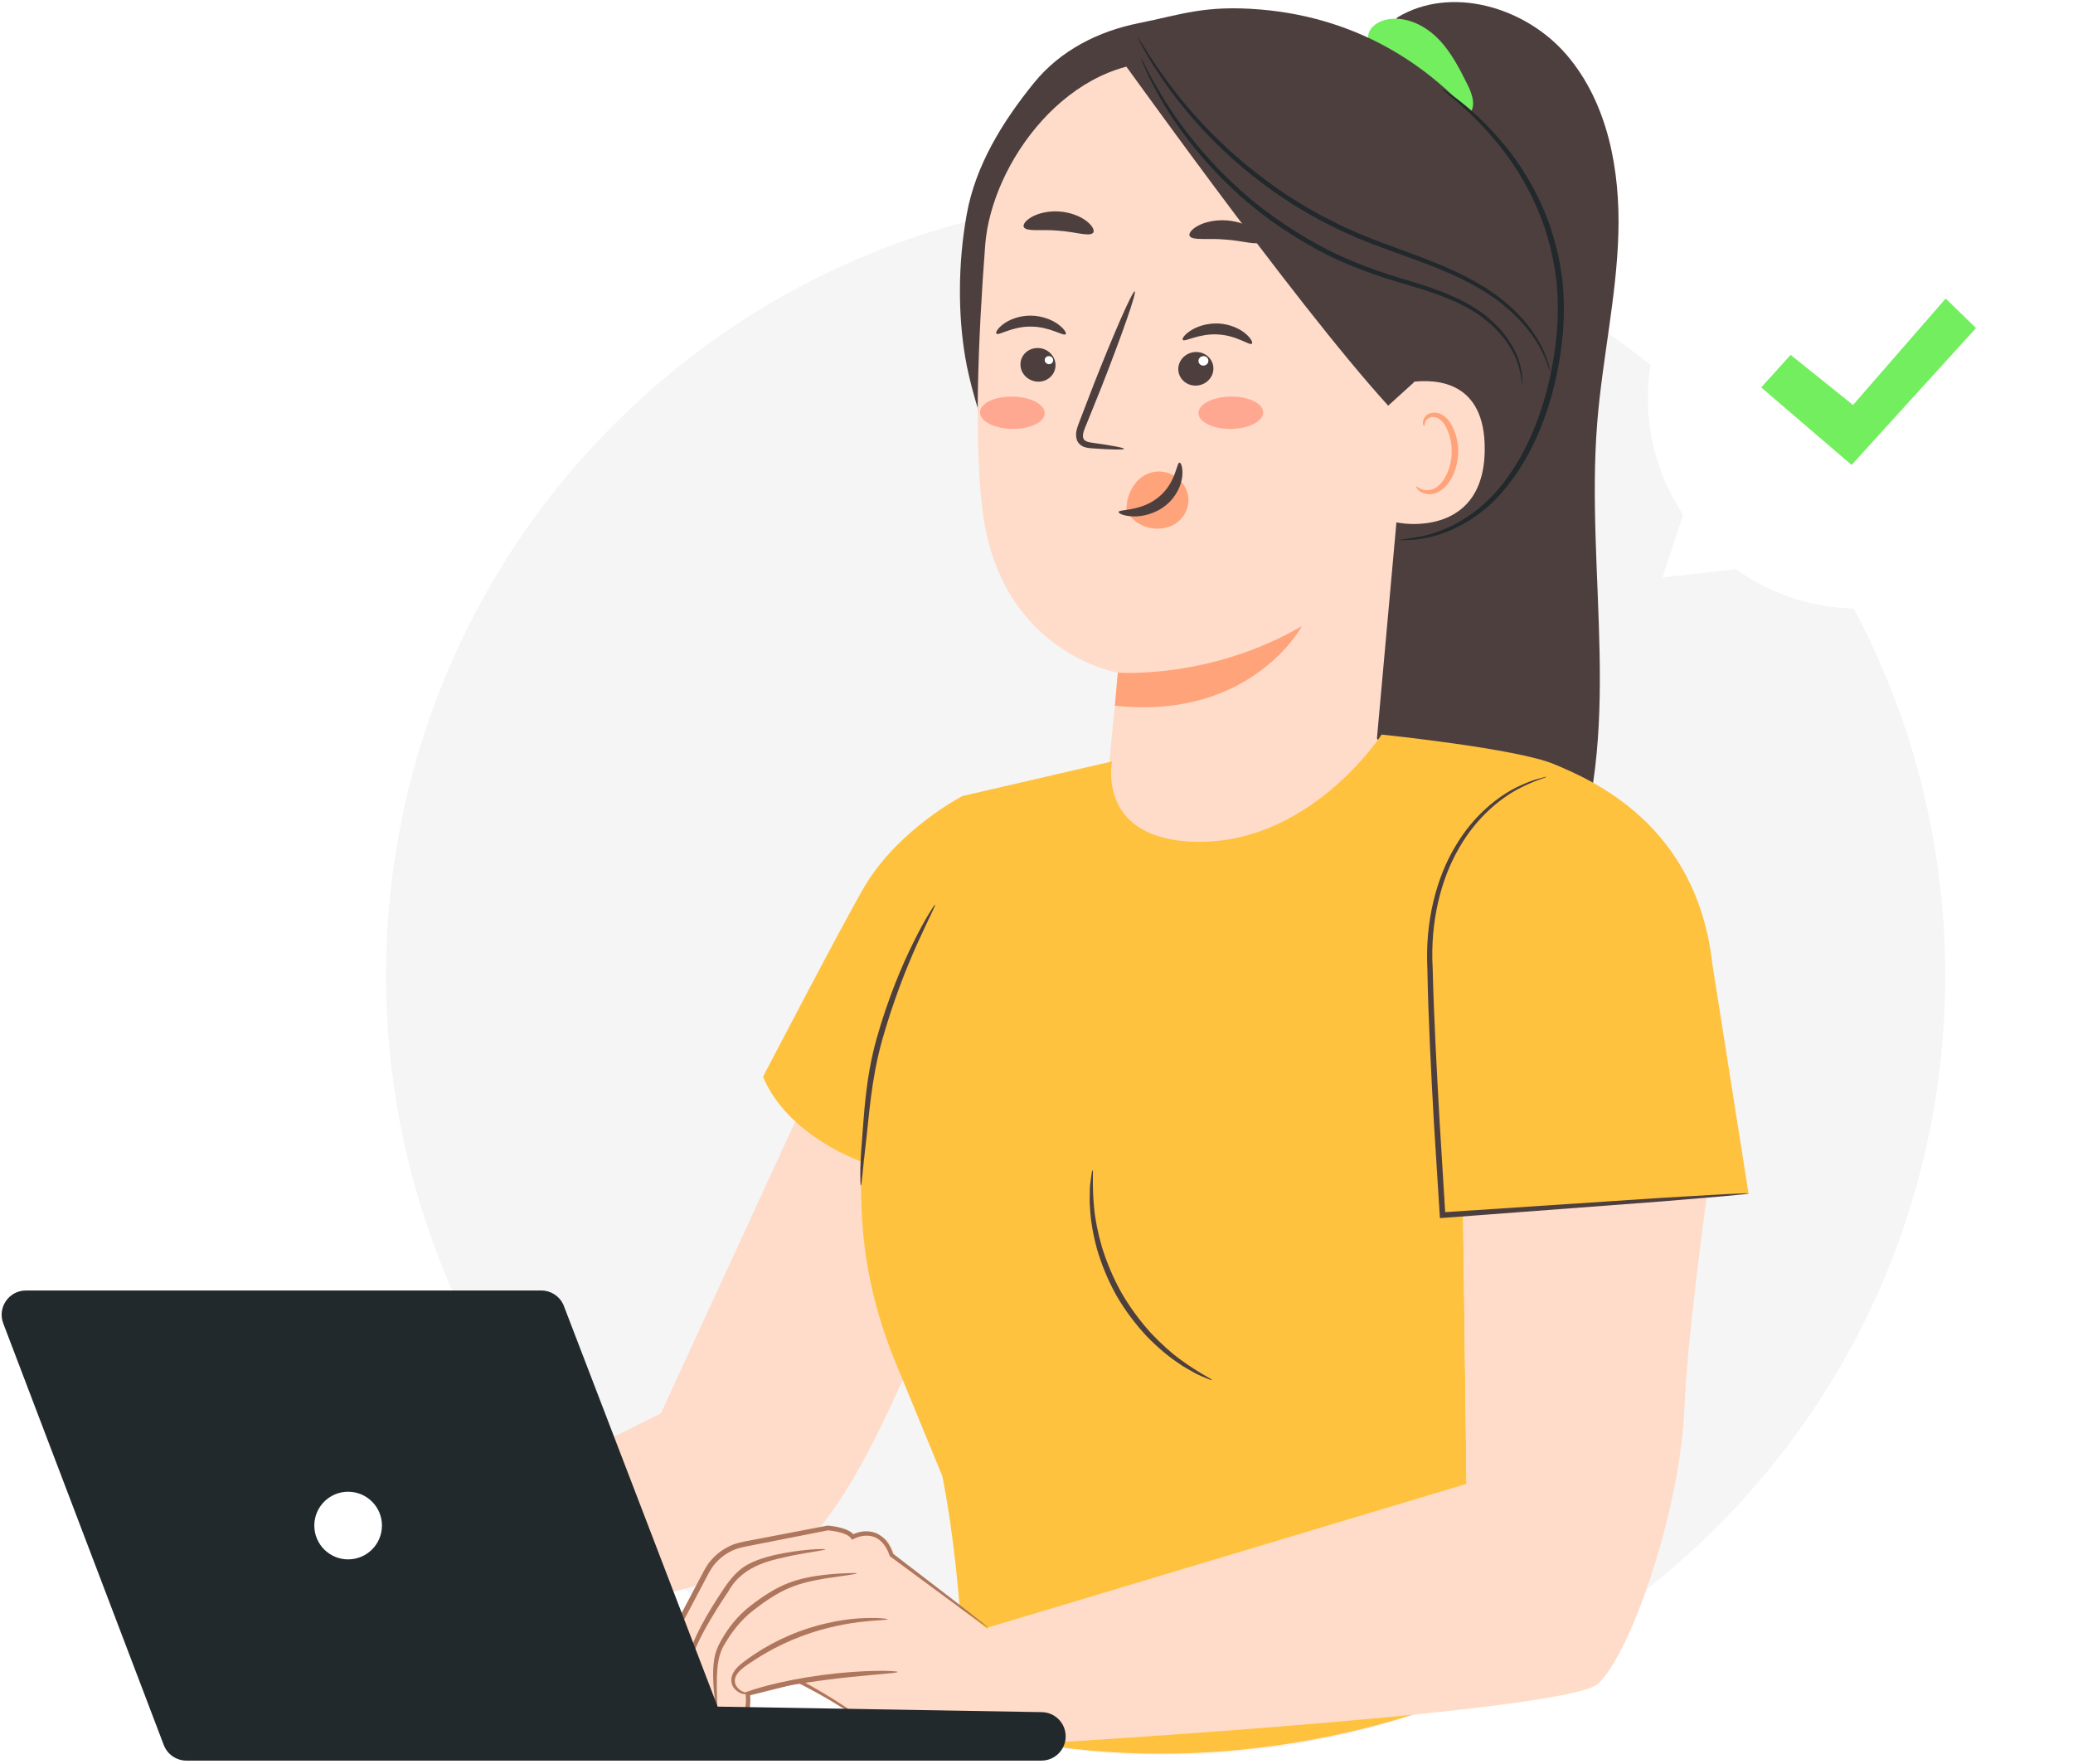 <svg width="2006" height="1707" viewBox="0 0 2006 1707" fill="none" xmlns="http://www.w3.org/2000/svg">
<g clip-path="url(#clip0_31_478)">
<path d="M1661.44 1477.27C1956.06 1182.65 1956.06 704.966 1661.44 410.341C1366.81 115.716 889.129 115.716 594.503 410.341C299.878 704.967 299.878 1182.65 594.503 1477.27C889.129 1771.9 1366.81 1771.9 1661.44 1477.27Z" fill="#F5F5F5"/>
<path d="M815.444 1066.9L777.198 1068.55L639.507 1367.44L421.738 1476L432.104 1588.11C432.104 1588.11 700.23 1538.65 767.057 1501.23C833.884 1463.8 919.135 1220.71 919.135 1220.71C919.563 1222.44 828.547 1066.9 828.547 1066.9" fill="#FFDCC9"/>
<path d="M434.404 1340.12L406.494 1310.78C401.119 1307.32 394.82 1305.57 388.43 1305.76L299.985 1308.45C283.297 1310.09 268.255 1319.2 259.062 1333.23L226.904 1387.97C226.904 1387.97 205.284 1425.42 208.043 1434.52C212.2 1448.26 226.701 1445.46 226.701 1445.46C226.701 1445.46 229.76 1462.76 235.563 1466.28C245.238 1472.15 257.047 1467.66 257.047 1467.66C260.264 1474.31 267.097 1478.72 274.464 1478.2C275.93 1478.1 277.471 1477.83 279.057 1477.35C289.558 1474.17 294.286 1453.84 294.286 1453.84L339.133 1445.53C339.133 1445.53 403.54 1488.59 426.234 1516.8C448.935 1545.01 508.388 1523.46 508.388 1523.46L530.638 1417.1L434.404 1340.12Z" fill="#FFDCC9"/>
<path d="M369.217 1352.82C369.284 1353.44 362.091 1354.83 349.875 1356.04C337.683 1357.4 320.423 1357.89 300.999 1360.4L303.104 1358.86C299.939 1365.79 296.053 1372.94 291.61 1380.04C277.869 1402.01 261.685 1419.15 249.094 1430.34C236.42 1441.55 227.272 1446.75 226.904 1446.2C226.4 1445.49 234.631 1439.21 246.395 1427.47C258.099 1415.73 273.487 1398.51 286.89 1377.08C291.22 1370.16 295.046 1363.24 298.218 1356.61L298.88 1355.22L300.323 1355.06C320.281 1352.8 337.48 1353.04 349.672 1352.62C361.872 1352.35 369.149 1352.16 369.217 1352.82Z" fill="#FFA47A"/>
<path d="M371.261 1395.01C371.404 1395.58 365.315 1397.88 354.596 1399.45C343.929 1401.02 328.489 1401.49 311.328 1397.94L314.477 1396.15C312.696 1401.39 310.599 1406.81 308.013 1412.2C298.662 1431.78 285.477 1446.77 274.772 1455.87C264.031 1465.05 256.115 1468.87 255.784 1468.33C255.288 1467.59 262.339 1462.63 272.096 1452.98C281.846 1443.38 294.001 1428.61 302.984 1409.79C305.465 1404.62 307.524 1399.42 309.321 1394.42L310.148 1392.11L312.47 1392.63C345.583 1400.01 371.119 1393.37 371.261 1395.01Z" fill="#FFA47A"/>
<path d="M483.551 1416.83C457.256 1404.61 430.962 1392.39 404.667 1380.17C393.745 1375.08 382.364 1369.9 370.322 1369.96C357.355 1370.02 345.282 1376.12 333.774 1382.08C319.627 1389.4 305.48 1396.73 291.332 1404.05C289.025 1405.25 286.521 1406.67 285.702 1409.14C284.635 1412.36 286.972 1415.67 289.363 1418.08C310.561 1439.56 348.665 1441.11 371.539 1421.44C378.35 1439.96 385.401 1458.91 398.142 1473.97C410.891 1489.03 430.714 1499.69 450.123 1496.12" fill="#FFDCC9"/>
<path d="M450.131 1496.13C450.153 1496.27 449.439 1496.5 448.011 1496.82C446.59 1497.18 444.425 1497.47 441.584 1497.55C435.946 1497.7 427.354 1496.62 417.83 1491.79C408.343 1487.08 398.022 1478.56 389.874 1466.3C381.545 1454.15 375.343 1438.8 369.217 1422.3L373.156 1423.32C361.519 1433.57 344.561 1439.02 327.227 1437.69C318.559 1437.04 309.757 1434.72 301.623 1430.52C297.639 1428.28 293.708 1425.79 290.243 1422.64C288.536 1421.06 286.71 1419.62 285.146 1417.43C283.665 1415.41 282.057 1412.41 282.898 1408.84C283.613 1405.91 285.853 1404.05 287.612 1402.95C289.491 1401.78 291.1 1401.06 292.753 1400.18C296.053 1398.48 299.338 1396.79 302.593 1395.1C309.103 1391.75 315.522 1388.44 321.837 1385.19C334.458 1378.92 346.403 1371.61 359.858 1368.61C373.487 1365.31 386.792 1369.55 397.285 1374.28C407.96 1379.14 417.566 1383.89 426.497 1388.13C443.545 1396.45 457.685 1403.35 468.48 1408.62C478.342 1413.58 483.717 1416.48 483.551 1416.83C483.386 1417.18 477.703 1414.94 467.562 1410.59C456.573 1405.73 442.185 1399.37 424.828 1391.7C415.762 1387.63 405.938 1383.22 395.452 1378.52C384.995 1374.06 373.126 1370.54 360.963 1373.62C348.793 1376.41 336.999 1383.62 324.34 1390.03C318.041 1393.31 311.636 1396.63 305.134 1400.02C301.879 1401.71 298.609 1403.41 295.309 1405.11C291.957 1406.82 288.469 1408.49 288.303 1410.17C287.627 1412.23 290.671 1415.85 293.919 1418.46C297.031 1421.31 300.594 1423.56 304.202 1425.61C311.591 1429.46 319.664 1431.63 327.64 1432.28C343.621 1433.62 359.242 1428.73 369.923 1419.55L372.66 1417.2L373.862 1420.58C379.763 1437.14 385.559 1452.18 393.287 1464.03C400.849 1475.99 410.313 1484.28 419.198 1489.18C437.397 1499.13 450.334 1495.14 450.131 1496.13Z" fill="#FFA47A"/>
<path d="M1545.61 408.84C1550.5 347.771 1564.26 287.507 1566.06 226.273C1567.87 165.039 1556.11 100.325 1516.46 53.621C1476.82 6.91 1403.96 -14.829 1351.7 17.141L1337.93 68.46C1341.56 305.465 1322.64 544.779 1326.27 781.784C1326.74 812.92 1349.97 842.65 1362.17 871.297C1374.37 899.945 1401.07 924.714 1432.2 924.917C1472.95 925.18 1502.36 885.858 1517.6 848.07C1572.83 711.101 1533.84 556.054 1545.61 408.84Z" fill="#4E3F3F"/>
<path d="M1420.13 81.968C1412.28 66.265 1404.19 50.306 1391.92 37.737C1379.65 25.169 1362.33 16.299 1344.9 18.404C1336.69 19.396 1328.14 23.44 1324.89 31.04C1321.64 38.639 1326.76 49.434 1335.02 49.314L1336.66 50.93C1353.86 68.362 1371.41 85.448 1389.29 102.189C1393.79 106.398 1398.47 110.69 1404.23 112.893C1409.99 115.095 1417.16 114.742 1421.56 110.42C1428.82 103.264 1424.69 91.078 1420.13 81.968Z" fill="#72EE5E"/>
<path d="M1450.59 144.315C1394.73 65.731 1315.85 17.321 1219.77 9.203C1165.57 4.625 1142.35 14.374 1102.56 22.267C1062.76 30.153 1026.09 48.727 1000.53 80.231C970.176 117.651 943.927 160.078 935.447 207.51C926.743 256.236 927.231 304.518 933.876 344.727C941.949 393.558 969.951 469.277 996.23 511.215L1078.83 526.986C1147.86 534.044 1217.86 541.073 1286.35 529.857C1354.84 518.649 1422.8 486.822 1462.91 430.196C1518.64 351.515 1506.45 222.89 1450.59 144.315Z" fill="#4E3F3F"/>
<path d="M1339.17 135.918L1176.64 58.184L1132.66 60.296C1034.45 53.982 959.382 157.665 953.346 237.15C946.633 325.446 941.92 433.511 951.542 499.586C970.883 632.443 1081.9 650.927 1081.9 650.927C1081.9 650.927 1074.87 720.55 1071.05 764.457L1328.03 763.352L1380.28 183.764C1381.07 159.559 1363.21 138.775 1339.17 135.918Z" fill="#FFDCC9"/>
<path d="M1150.03 482.267C1149.59 475.306 1146.17 468.939 1141.56 464.414C1132.34 455.363 1118.1 453.582 1107.13 460.099C1096.17 466.616 1089.16 481.026 1090.2 494.933C1095.53 503.412 1104.15 509.479 1114.05 511.012C1115.59 511.253 1117.13 511.411 1118.7 511.478C1126.26 511.794 1134.12 509.764 1140.25 504.592C1146.41 499.428 1150.57 490.859 1150.03 482.267Z" fill="#FFA47A"/>
<path d="M987.487 351.857C987.051 360.833 994.297 368.605 1003.66 369.222C1013.01 369.846 1020.95 363.095 1021.39 354.12C1021.82 345.145 1014.58 337.364 1005.23 336.741C995.861 336.124 987.915 342.89 987.487 351.857Z" fill="#4E3F3F"/>
<path d="M948.351 398.263C947.546 406.896 960.922 414.373 978.209 414.966C995.455 415.566 1010.12 409.073 1010.92 400.439C1011.73 391.805 998.354 384.321 981.108 383.721C963.807 383.128 949.142 389.636 948.351 398.263Z" fill="#FFA891"/>
<path d="M1010.96 348.177C1010.86 350.335 1012.6 352.204 1014.85 352.353C1017.1 352.503 1019.01 350.879 1019.12 348.721C1019.22 346.562 1017.48 344.691 1015.23 344.541C1012.98 344.393 1011.07 346.02 1010.96 348.177Z" fill="white"/>
<path d="M964.239 322.829C966.322 325.077 979.326 315.711 997.622 315.989C1015.9 316.011 1029.21 325.596 1031.22 323.385C1032.22 322.408 1030.11 318.379 1024.32 314.042C1018.63 309.727 1008.85 305.487 997.457 305.382C986.061 305.299 976.417 309.374 970.854 313.591C965.171 317.838 963.209 321.829 964.239 322.829Z" fill="#4E3F3F"/>
<path d="M1087.72 434.27C1087.82 433.233 1076.48 431.121 1058.07 428.528C1053.41 427.979 1049 427.002 1048.25 423.799C1047.19 420.409 1049.21 415.395 1051.55 409.99C1056.09 398.737 1060.84 386.943 1065.83 374.585C1085.67 324.183 1100.1 282.704 1098.07 281.93C1096.03 281.148 1078.29 321.372 1058.45 371.774C1053.67 384.207 1049.1 396.054 1044.75 407.389C1042.91 412.674 1039.8 418.658 1042.09 425.694C1043.31 429.204 1046.71 431.775 1049.68 432.624C1052.67 433.579 1055.29 433.662 1057.61 433.827C1076.14 435.075 1087.64 435.308 1087.72 434.27Z" fill="#4E3F3F"/>
<path d="M1081.69 650.762C1081.69 650.762 1170.81 657.67 1259.87 605.697C1259.87 605.697 1211.38 696.984 1078.83 682.86L1081.69 650.762Z" fill="#FFA47A"/>
<path d="M1141.41 447.621C1138.44 447.41 1138.14 467.27 1120.95 481.147C1103.81 495.068 1082.66 492.565 1082.47 495.339C1082.18 496.579 1087.14 499.255 1096.07 499.616C1104.83 500.03 1117.67 497.376 1128.18 488.889C1138.67 480.38 1143.28 468.901 1144.06 460.761C1144.92 452.469 1142.77 447.523 1141.41 447.621Z" fill="#4E3F3F"/>
<path d="M990.817 219.921C993.832 224.431 1007.89 221.62 1024.24 223.198C1040.64 224.243 1054.1 229.257 1057.75 225.281C1059.37 223.334 1057.64 218.959 1052.03 214.388C1046.5 209.841 1036.89 205.571 1025.63 204.669C1014.38 203.782 1004.24 206.458 998.101 210.074C991.862 213.697 989.509 217.741 990.817 219.921Z" fill="#4E3F3F"/>
<path d="M1174.19 356.774C1174.05 365.764 1166.33 373.055 1156.94 373.086C1147.58 373.116 1140.08 365.884 1140.2 356.894C1140.34 347.911 1148.07 340.604 1157.42 340.574C1166.81 340.537 1174.32 347.791 1174.19 356.774Z" fill="#4E3F3F"/>
<path d="M1222.37 399.29C1222.12 407.951 1207.89 414.976 1190.59 415.004C1173.33 415.033 1159.5 408.067 1159.74 399.406C1159.99 390.752 1174.23 383.713 1191.48 383.684C1208.78 383.647 1222.62 390.636 1222.37 399.29Z" fill="#FFA891"/>
<path d="M1169.34 349.11C1169.3 351.651 1167.12 353.712 1164.47 353.721C1161.82 353.729 1159.7 351.685 1159.73 349.144C1159.77 346.606 1161.96 344.541 1164.6 344.532C1167.26 344.521 1169.38 346.572 1169.34 349.11Z" fill="white"/>
<path d="M1211.42 332.525C1209.21 334.63 1196.82 324.467 1178.54 323.588C1160.29 322.453 1146.4 331.18 1144.54 328.842C1143.61 327.805 1145.96 323.911 1152.01 319.957C1157.97 316.018 1167.99 312.395 1179.37 313.011C1190.75 313.65 1200.12 318.326 1205.4 322.889C1210.81 327.481 1212.51 331.578 1211.42 332.525Z" fill="#4E3F3F"/>
<path d="M1220.46 233.888C1216.66 237.857 1202.77 232.843 1185.83 231.783C1168.92 230.197 1154.37 232.994 1151.28 228.483C1149.94 226.303 1152.41 222.259 1158.88 218.644C1165.27 215.043 1175.76 212.359 1187.4 213.261C1199.03 214.178 1208.93 218.448 1214.62 222.996C1220.4 227.566 1222.16 231.941 1220.46 233.888Z" fill="#4E3F3F"/>
<path d="M1342.52 404.202C1342.67 394.332 1354.38 371.195 1364.15 369.804C1390.24 366.083 1437.15 368.782 1436.74 434.917C1436.16 525.317 1345.52 506.096 1345.37 503.503C1345.26 501.473 1342 438.292 1342.52 404.202Z" fill="#FFDCC9"/>
<path d="M1370.52 470.63C1370.92 470.344 1372.09 471.743 1374.74 472.975C1377.33 474.178 1381.79 475.027 1386.52 473.291C1396.09 469.848 1404.23 454.731 1404.77 438.442C1405.05 430.211 1403.38 422.371 1400.51 415.861C1397.78 409.231 1393.54 404.585 1388.73 403.706C1383.96 402.571 1380.53 405.427 1379.41 407.953C1378.18 410.478 1378.75 412.29 1378.27 412.433C1378.01 412.658 1376.34 410.907 1377.09 407.186C1377.47 405.389 1378.55 403.262 1380.68 401.541C1382.86 399.789 1386.06 398.91 1389.41 399.293C1396.38 399.827 1402.61 406.276 1405.77 413.418C1409.31 420.589 1411.39 429.414 1411.07 438.652C1410.38 456.866 1400.95 473.855 1387.85 477.546C1381.49 479.162 1376.19 477.215 1373.47 475.058C1370.67 472.818 1370.21 470.788 1370.52 470.63Z" fill="#FFA47A"/>
<path d="M1367.81 370.307L1343.33 392.483C1250.97 291.228 1073.99 41.391 1083.81 56.23C1083.81 56.23 1153.37 32.994 1225.97 50.486C1298.57 67.986 1435.38 114.201 1427.37 200.685C1419.35 287.161 1367.81 370.307 1367.81 370.307Z" fill="#4E3F3F"/>
<path d="M1499.98 359.303C1500.14 359.265 1499.78 357.453 1498.96 354.003C1498.11 350.568 1496.51 345.569 1493.78 339.397C1488.33 327.114 1477.44 310.261 1459.03 294.505C1440.94 278.381 1415.28 264.475 1385.75 252.929C1356.3 241.074 1322.87 231.159 1290.51 214.584C1257.91 198.535 1229.21 178.75 1204.95 158.725C1180.78 138.519 1161.09 117.93 1145.89 99.581C1130.69 81.209 1119.82 65.212 1112.52 54.035C1109.18 48.72 1106.47 44.405 1104.33 41.007C1102.43 38.038 1101.37 36.512 1101.23 36.595C1101.08 36.67 1101.88 38.346 1103.52 41.474C1105.2 44.571 1107.56 49.224 1110.98 54.989C1117.85 66.498 1128.37 82.877 1143.36 101.655C1158.35 120.41 1177.96 141.42 1202.21 162.002C1226.55 182.396 1255.49 202.504 1288.46 218.726C1321.23 235.504 1354.91 245.344 1384.19 256.898C1413.61 268.166 1438.89 281.493 1456.92 297.001C1475.25 312.148 1486.29 328.332 1492.16 340.172C1497.98 352.109 1499.5 359.445 1499.98 359.303Z" fill="#22292C"/>
<path d="M1472.81 371.699C1472.81 371.699 1474.23 364.384 1470.65 351.786C1467.29 339.292 1457.76 321.981 1439.71 307.097C1421.86 291.785 1395.61 281.283 1366.58 272.548C1337.41 264.002 1305.84 253.463 1275.23 236.587C1244.68 219.831 1217.56 200.204 1195.49 179.562C1173.28 159.048 1155.66 138.121 1142.24 119.606C1128.63 101.175 1119.78 84.825 1113.4 73.715C1110.65 68.385 1108.41 64.04 1106.63 60.59C1105.03 57.606 1104.12 56.065 1103.97 56.132C1103.82 56.2 1104.45 57.861 1105.78 60.981C1107.36 64.544 1109.35 69.031 1111.8 74.534C1117.72 85.945 1126.19 102.663 1139.57 121.493C1152.77 140.406 1170.3 161.77 1192.59 182.675C1214.74 203.715 1242.1 223.688 1273.03 240.646C1303.93 257.71 1336.22 268.339 1365.34 276.615C1394.35 285.102 1420.06 295.077 1437.64 309.623C1455.47 323.792 1465.13 340.292 1468.94 352.305C1472.95 364.422 1472.2 371.766 1472.81 371.699Z" fill="#22292C"/>
<path d="M1354.5 522.528C1354.46 521.919 1362.24 521.438 1375.8 518.86C1389.3 516.063 1408.62 509.23 1428.1 494.113C1447.78 479.26 1466.02 455.295 1479.76 425.678C1493.45 396.038 1502.87 360.746 1506.33 323.138C1507.98 304.345 1507.79 285.898 1505.68 268.241C1503.35 250.621 1499.26 233.918 1494.07 218.44C1483.23 187.568 1467.78 162.017 1452.36 142.646C1421.34 103.722 1394.42 87.057 1395.51 85.869C1395.63 85.704 1397.28 86.719 1400.32 88.801C1403.29 90.958 1407.92 93.875 1413.33 98.34C1424.36 106.97 1439.62 120.591 1455.64 140.015C1471.71 159.341 1487.88 185.162 1499.24 216.629C1504.71 232.407 1509.01 249.478 1511.47 267.512C1513.7 285.568 1513.96 304.503 1512.26 323.687C1508.74 361.963 1498.99 397.842 1484.73 428.016C1470.41 458.152 1451.29 482.567 1430.66 497.466C1410.23 512.628 1390.1 519.002 1376.25 521.145C1369.35 522.565 1363.78 522.235 1360.13 522.603C1356.43 522.753 1354.5 522.738 1354.5 522.528Z" fill="#22292C"/>
<path d="M1076.14 736.675L1326.75 709.613L1372.6 751.363L1193.7 856.534L1114.78 897.412L1036.83 873.741L1012.14 827.285L1076.14 736.675Z" fill="#FFDCC9"/>
<path d="M738.35 1041.81C738.35 1041.81 816.903 891.06 836.35 858.12C869.5 801.983 931.358 770.163 931.358 770.163L1076.14 736.674C1076.14 736.674 1061.11 809.214 1151.21 814.228C1265.79 820.602 1336.98 710.718 1336.98 710.718C1336.98 710.718 1467.72 724.166 1503.83 739.335C1539.92 754.505 1642.06 797.232 1657.05 933.027L1692.03 1154.71L1415.81 1175.76L1419.63 1470.89L1421.01 1639.23C1297.66 1690.57 1113.59 1719.93 941.033 1673.65C930.606 1670.86 935.996 1550.95 911.911 1428.23L866.418 1317.77C848.212 1273.56 836.891 1226.7 834.208 1178.96C832.441 1147.53 833.306 1123.76 833.306 1123.76C833.306 1123.76 762.45 1099.41 738.35 1041.81Z" fill="#FFC23F"/>
<path d="M955.984 1574.66L1419.08 1435.66L1415.8 1175.77L1651.64 1157.8C1651.64 1157.8 1632.83 1292.46 1630.07 1361.52C1626.1 1460.82 1578.33 1599.62 1546.37 1629.09C1514.42 1658.55 943.685 1690.57 943.685 1690.57L955.984 1574.66Z" fill="#FFDCC9"/>
<path d="M693.337 1656.39C697.156 1662.7 704.38 1666.45 711.664 1665.25C713.114 1665.01 714.618 1664.6 716.151 1663.97C726.314 1659.82 723.691 1638.68 723.691 1638.68L772.98 1626.66C772.98 1626.66 841.137 1663.5 866.38 1689.45C891.622 1715.41 948.797 1688.37 948.797 1688.37L960.982 1580.39L862.667 1504.41C862.667 1504.41 868.695 1508.93 861.156 1493.88C853.616 1478.82 825.194 1486.94 825.194 1486.94C820.105 1479.6 801.034 1478.31 801.034 1478.31L721.158 1493.84C704.695 1497.04 690.578 1507.52 682.746 1522.34L652.843 1578.93C652.843 1578.93 637.846 1619.17 641.447 1627.97C646.874 1641.26 661.051 1637.11 661.051 1637.11C661.051 1637.11 666.99 1662.34 673.763 1662.71C680.536 1663.09 693.337 1656.39 693.337 1656.39Z" fill="#FFDCC9"/>
<path d="M858.953 1566.69C858.93 1567.54 848.136 1567.38 830.982 1569.46C813.873 1571.63 790.345 1576.48 766.162 1586.86C754.075 1592 743.01 1597.93 733.373 1603.99C724.059 1610.23 714.25 1615.52 711.679 1622.85C710.386 1626.45 711.356 1629.92 713.303 1632.39C715.204 1634.85 717.662 1636.38 719.782 1637.05C724.15 1638.47 726.796 1637.06 726.931 1637.54C727.141 1637.64 724.601 1639.96 719.278 1638.99C716.708 1638.5 713.663 1637.05 711.085 1634.22C708.476 1631.55 706.695 1626.57 708.206 1621.76C709.589 1616.92 713.31 1612.98 717.362 1609.65C721.526 1606.44 725.893 1603.14 730.81 1599.99C740.514 1593.58 751.782 1587.38 764.155 1582.12C788.909 1571.49 813.159 1567.09 830.636 1565.83C848.173 1564.66 858.991 1566.12 858.953 1566.69Z" fill="#AE775D"/>
<path d="M868.576 1617.64C868.599 1619.17 835.696 1620.34 795.585 1625.82C755.444 1631.16 723.407 1638.74 723.031 1637.26C722.858 1636.61 730.675 1633.87 743.62 1630.54C756.557 1627.21 774.673 1623.45 794.901 1620.72C815.122 1618.01 833.584 1616.83 846.942 1616.61C860.3 1616.39 868.561 1616.97 868.576 1617.64Z" fill="#AE775D"/>
<path d="M693.646 1654.31C693.375 1654.28 692.789 1651.34 691.97 1645.8C691.203 1640.29 690.241 1632.26 690.09 1622.21C690.045 1617.19 690.151 1611.65 691.068 1605.68C691.895 1599.69 694.217 1593.28 697.63 1587.51C704.042 1575.95 713.258 1563.78 725.435 1554.25C737.575 1544.81 749.821 1536.69 762.48 1531.78C775.026 1526.89 786.978 1525 796.878 1523.79C806.815 1522.67 814.859 1522.26 820.421 1522.04C825.984 1521.84 829.066 1521.89 829.103 1522.25C829.201 1523.07 816.911 1524.43 797.389 1527.39C787.692 1529.05 776.131 1531.28 764.246 1536.19C752.459 1541 740.425 1549.13 728.691 1558.25C716.941 1567.5 708.319 1578.66 701.749 1589.89C694.743 1600.66 694.194 1612.44 693.743 1622.24C693.307 1641.9 694.758 1654.25 693.646 1654.31Z" fill="#AE775D"/>
<path d="M798.741 1499.09C798.809 1499.86 786.766 1501.11 767.681 1504.82C749.354 1509.1 719.79 1512.76 704.868 1539.62C688.361 1564.29 674.499 1587.46 669.087 1605.99C663.254 1624.44 664.855 1636.77 663.795 1636.75C663.517 1636.78 662.81 1633.78 662.66 1628.24C662.457 1622.72 663.021 1614.6 665.577 1604.99C670.297 1585.51 684.001 1561.52 700.599 1536.72C704.838 1530.48 709.491 1524.52 715.039 1519.67C720.556 1514.74 727.179 1511.59 733.313 1509.29C745.746 1504.72 757.353 1502.77 767.057 1501.22C786.519 1498.41 798.696 1498.45 798.741 1499.09Z" fill="#AE775D"/>
<path d="M847.43 1673.65C847.332 1673.78 845.588 1672.65 842.356 1670.37C838.688 1667.87 833.937 1664.62 828.028 1660.57C815.407 1652.29 796.705 1640.56 772.229 1628.19L773.387 1628.33C758.691 1632.02 742.123 1636.17 724.18 1640.68L725.729 1638.44C726.157 1642.5 726.232 1646.5 725.744 1650.7C725.217 1654.83 724.263 1659.31 721.016 1663.15C719.317 1665.02 716.769 1666.25 714.634 1666.69C712.454 1667.43 710.063 1667.84 707.642 1667.65C702.832 1667.33 698.164 1665.17 694.698 1661.74C693.811 1660.9 693.037 1659.94 692.3 1658.96L691.782 1658.19L691.526 1657.81L691.398 1657.61L691.383 1657.59C690.722 1657.39 697.111 1659.18 694.39 1658.43L694.338 1658.46L694.24 1658.51L692.706 1659.28C690.669 1660.28 688.587 1661.21 686.437 1662.06C684.287 1662.91 682.085 1663.69 679.732 1664.3C678.552 1664.59 677.356 1664.86 676.056 1664.99C674.846 1665.13 673.387 1665.28 671.365 1664.45C668.396 1662.66 667.208 1660.38 665.96 1658.24C664.788 1656.05 663.796 1653.82 662.954 1651.57C661.217 1647.04 659.857 1642.47 658.654 1637.69L661.721 1639.48C655.339 1641.12 647.589 1640.15 642.635 1634.58C640.403 1631.99 638.486 1628.72 638.426 1624.8C638.32 1621.3 638.862 1618.17 639.448 1615.01C641.996 1602.49 646.018 1590.37 650.43 1578.05L650.483 1577.91L650.566 1577.75C655.647 1568.12 661.044 1557.9 666.502 1547.56C669.9 1541.14 673.275 1534.76 676.62 1528.43C680.003 1522.29 682.927 1515.46 687.895 1509.79C692.669 1504.15 698.569 1499.58 705.057 1496.37C711.484 1492.99 718.82 1491.7 725.278 1490.51C751.753 1485.43 776.988 1480.6 800.591 1476.08L800.914 1476.02L801.185 1476.05C805.913 1476.47 810.364 1477.23 814.784 1478.52C819.091 1479.89 823.669 1481.44 826.984 1485.72L824.12 1485.07C832.381 1480.9 842.258 1480.1 850.121 1484.51C858.007 1488.87 862.088 1496.57 864.501 1503.93L863.81 1502.92C892.036 1524.61 915.068 1542.3 931.546 1554.96C939.153 1560.95 945.227 1565.74 949.82 1569.35C953.962 1572.7 956.089 1574.53 955.976 1574.68C955.863 1574.83 953.518 1573.29 949.158 1570.23C944.415 1566.82 938.131 1562.3 930.268 1556.66C913.543 1544.33 890.165 1527.09 861.517 1505.98L861.051 1505.63L860.826 1504.96C858.623 1498.49 854.654 1491.47 848.159 1488.12C841.822 1484.52 833.178 1485.32 826.262 1488.86L824.556 1489.74L823.398 1488.21C821.466 1485.65 817.482 1483.93 813.528 1482.83C809.536 1481.68 805.162 1480.98 800.869 1480.62L801.463 1480.59C777.89 1485.24 752.677 1490.21 726.232 1495.42C719.482 1496.7 713.183 1497.81 707.304 1500.91C701.441 1503.84 696.111 1507.99 691.804 1513.09C687.407 1518.05 684.655 1524.46 681.168 1530.84C677.822 1537.17 674.455 1543.55 671.057 1549.98C665.592 1560.31 660.187 1570.53 655.091 1580.16L655.226 1579.86C650.881 1591.91 646.844 1604.06 644.394 1615.97C643.823 1618.91 643.342 1621.95 643.424 1624.61C643.334 1626.91 644.687 1629.3 646.326 1631.27C649.536 1635.13 655.482 1635.97 660.33 1634.79L662.811 1634.18L663.405 1636.58C664.517 1641.08 665.833 1645.62 667.441 1649.86C668.96 1653.87 671.155 1658.73 673.493 1660.24C673.605 1660.29 674.485 1660.48 675.537 1660.3C676.507 1660.22 677.544 1660 678.567 1659.75C680.619 1659.24 682.679 1658.53 684.701 1657.74C686.723 1656.95 688.722 1656.08 690.669 1655.15L692.112 1654.44L692.195 1654.4L692.233 1654.37C689.534 1653.61 695.938 1655.4 695.285 1655.22L695.292 1655.24L695.39 1655.4L695.585 1655.7L695.984 1656.31C696.563 1657.09 697.164 1657.85 697.863 1658.52C700.577 1661.27 704.222 1662.96 707.906 1663.23C709.755 1663.39 711.567 1663.09 713.371 1662.49C715.34 1662.06 716.618 1661.39 717.783 1660.23C722.15 1654.91 722.151 1646.01 721.632 1638.96L721.497 1637.12L723.18 1636.72C741.191 1632.46 757.811 1628.53 772.552 1625.04L773.184 1624.89L773.718 1625.17C798.231 1638.07 816.67 1650.27 829.043 1659.07C835.2 1663.51 839.845 1667.1 842.905 1669.63C845.987 1672.14 847.528 1673.53 847.43 1673.65Z" fill="#AE775D"/>
<path d="M158.468 1688.31L3.143 1280.39C-2.705 1265.04 8.638 1248.59 25.063 1248.59H523.843C532.946 1248.59 541.222 1253.86 545.086 1262.1L694.458 1651.19L1007.78 1656.52C1020.74 1656.52 1031.24 1667.02 1031.24 1679.97C1031.24 1692.92 1020.74 1703.42 1007.78 1703.42H180.381C170.654 1703.42 161.934 1697.41 158.468 1688.31Z" fill="#22292C"/>
<path d="M369.608 1476C369.608 1494.08 354.957 1508.73 336.878 1508.73C318.8 1508.73 304.149 1494.08 304.149 1476C304.149 1457.93 318.8 1443.28 336.878 1443.28C354.957 1443.28 369.608 1457.93 369.608 1476Z" fill="white"/>
<path d="M904.82 875.296C905.617 875.74 898.108 889.797 887.576 913.197C877.022 936.576 863.958 969.576 853.404 1007.24C842.933 1044.94 840.969 1080.25 837.895 1105.71C834.798 1131.18 833.941 1147.09 833.031 1147.06C832.648 1147.04 832.468 1143.06 832.483 1135.84C832.438 1128.61 832.911 1118.17 833.971 1105.3C836.053 1079.57 837.452 1043.8 848.036 1005.75C858.681 967.726 872.474 934.614 884.013 911.521C889.771 899.96 894.763 890.782 898.544 884.625C902.272 878.431 904.49 875.109 904.82 875.296Z" fill="#4E3F3F"/>
<path d="M1692.03 1154.71C1692.05 1154.88 1690.09 1155.18 1686.31 1155.6C1682.03 1156.02 1676.54 1156.56 1669.73 1157.23C1654.63 1158.49 1633.72 1160.25 1607.82 1162.42C1554.46 1166.44 1480.67 1171.99 1396.12 1178.37L1393.39 1178.57L1393.21 1175.84C1391.44 1147.73 1389.57 1118.05 1387.64 1087.53C1384.64 1034.38 1382.07 983.73 1381.25 937.553C1378.84 891.143 1390.21 848.769 1408.41 818.64C1426.42 788.054 1450.31 770.276 1467.75 761.601C1476.64 757.414 1483.74 754.617 1488.78 753.43C1493.74 752.032 1496.36 751.385 1496.41 751.573C1496.66 752.332 1485.91 754.505 1468.77 763.525C1451.9 772.659 1429 790.489 1411.83 820.625C1394.46 850.46 1383.76 891.571 1386.4 937.455C1387.49 983.475 1390.21 1034.09 1393.21 1087.2C1395.09 1117.71 1396.91 1147.38 1398.63 1175.48L1395.74 1172.96C1480.35 1167.36 1554.18 1162.48 1607.58 1158.95C1633.53 1157.45 1654.48 1156.24 1669.6 1155.36C1676.44 1155.07 1681.95 1154.83 1686.25 1154.64C1690.03 1154.53 1692.02 1154.56 1692.03 1154.71Z" fill="#4E3F3F"/>
<path d="M1172.72 1335.25C1172.56 1335.6 1169.29 1334.38 1163.46 1331.85C1160.52 1330.64 1156.98 1329 1153.11 1326.67C1149.22 1324.39 1144.59 1322.05 1140.03 1318.64C1130.5 1312.38 1120.07 1303.58 1109.54 1292.76C1099.27 1281.72 1089.05 1268.52 1080.32 1253.42C1071.8 1238.19 1065.68 1222.66 1061.44 1208.18C1057.53 1193.61 1055.3 1180.14 1054.8 1168.75C1054.19 1163.08 1054.55 1157.91 1054.59 1153.4C1054.56 1148.88 1054.96 1145.01 1055.43 1141.86C1056.23 1135.55 1056.86 1132.12 1057.24 1132.17C1058.34 1132.27 1056.53 1146.2 1058.73 1168.43C1059.72 1179.54 1062.31 1192.61 1066.38 1206.75C1070.78 1220.8 1076.87 1235.84 1085.17 1250.68C1093.67 1265.39 1103.48 1278.32 1113.3 1289.28C1123.37 1300 1133.27 1308.91 1142.32 1315.44C1160.29 1328.68 1173.19 1334.25 1172.72 1335.25Z" fill="#4E3F3F"/>
<g filter="url(#filter0_d_31_478)">
<path d="M1608.71 543.073L1628.84 482.411C1608.59 452.087 1596.21 415.975 1594.78 376.871C1590.65 264.401 1678.48 169.881 1790.95 165.754C1903.42 161.627 1997.94 249.457 2002.07 361.927C2006.19 474.39 1918.36 568.909 1805.89 573.036C1758.93 574.758 1715.13 560.408 1679.7 534.962L1679.78 535.053L1608.71 543.073Z" fill="white"/>
</g>
<path d="M1704.28 374.842L1732.74 343.368L1793.12 391.83L1882.8 288.832L1912.14 317.404L1791.75 449.84L1704.28 374.842Z" fill="#72EE5E"/>
</g>
<defs>
<filter id="filter0_d_31_478" x="1594.64" y="165.615" width="407.569" height="423.221" filterUnits="userSpaceOnUse" color-interpolation-filters="sRGB">
<feFlood flood-opacity="0" result="BackgroundImageFix"/>
<feColorMatrix in="SourceAlpha" type="matrix" values="0 0 0 0 0 0 0 0 0 0 0 0 0 0 0 0 0 0 127 0" result="hardAlpha"/>
<feOffset dy="15.661"/>
<feComposite in2="hardAlpha" operator="out"/>
<feColorMatrix type="matrix" values="0 0 0 0 0 0 0 0 0 0 0 0 0 0 0 0 0 0 0.25 0"/>
<feBlend mode="normal" in2="BackgroundImageFix" result="effect1_dropShadow_31_478"/>
<feBlend mode="normal" in="SourceGraphic" in2="effect1_dropShadow_31_478" result="shape"/>
</filter>
<clipPath id="clip0_31_478">
<rect width="2004.55" height="1707" fill="white" transform="translate(0.853)"/>
</clipPath>
</defs>
</svg>
